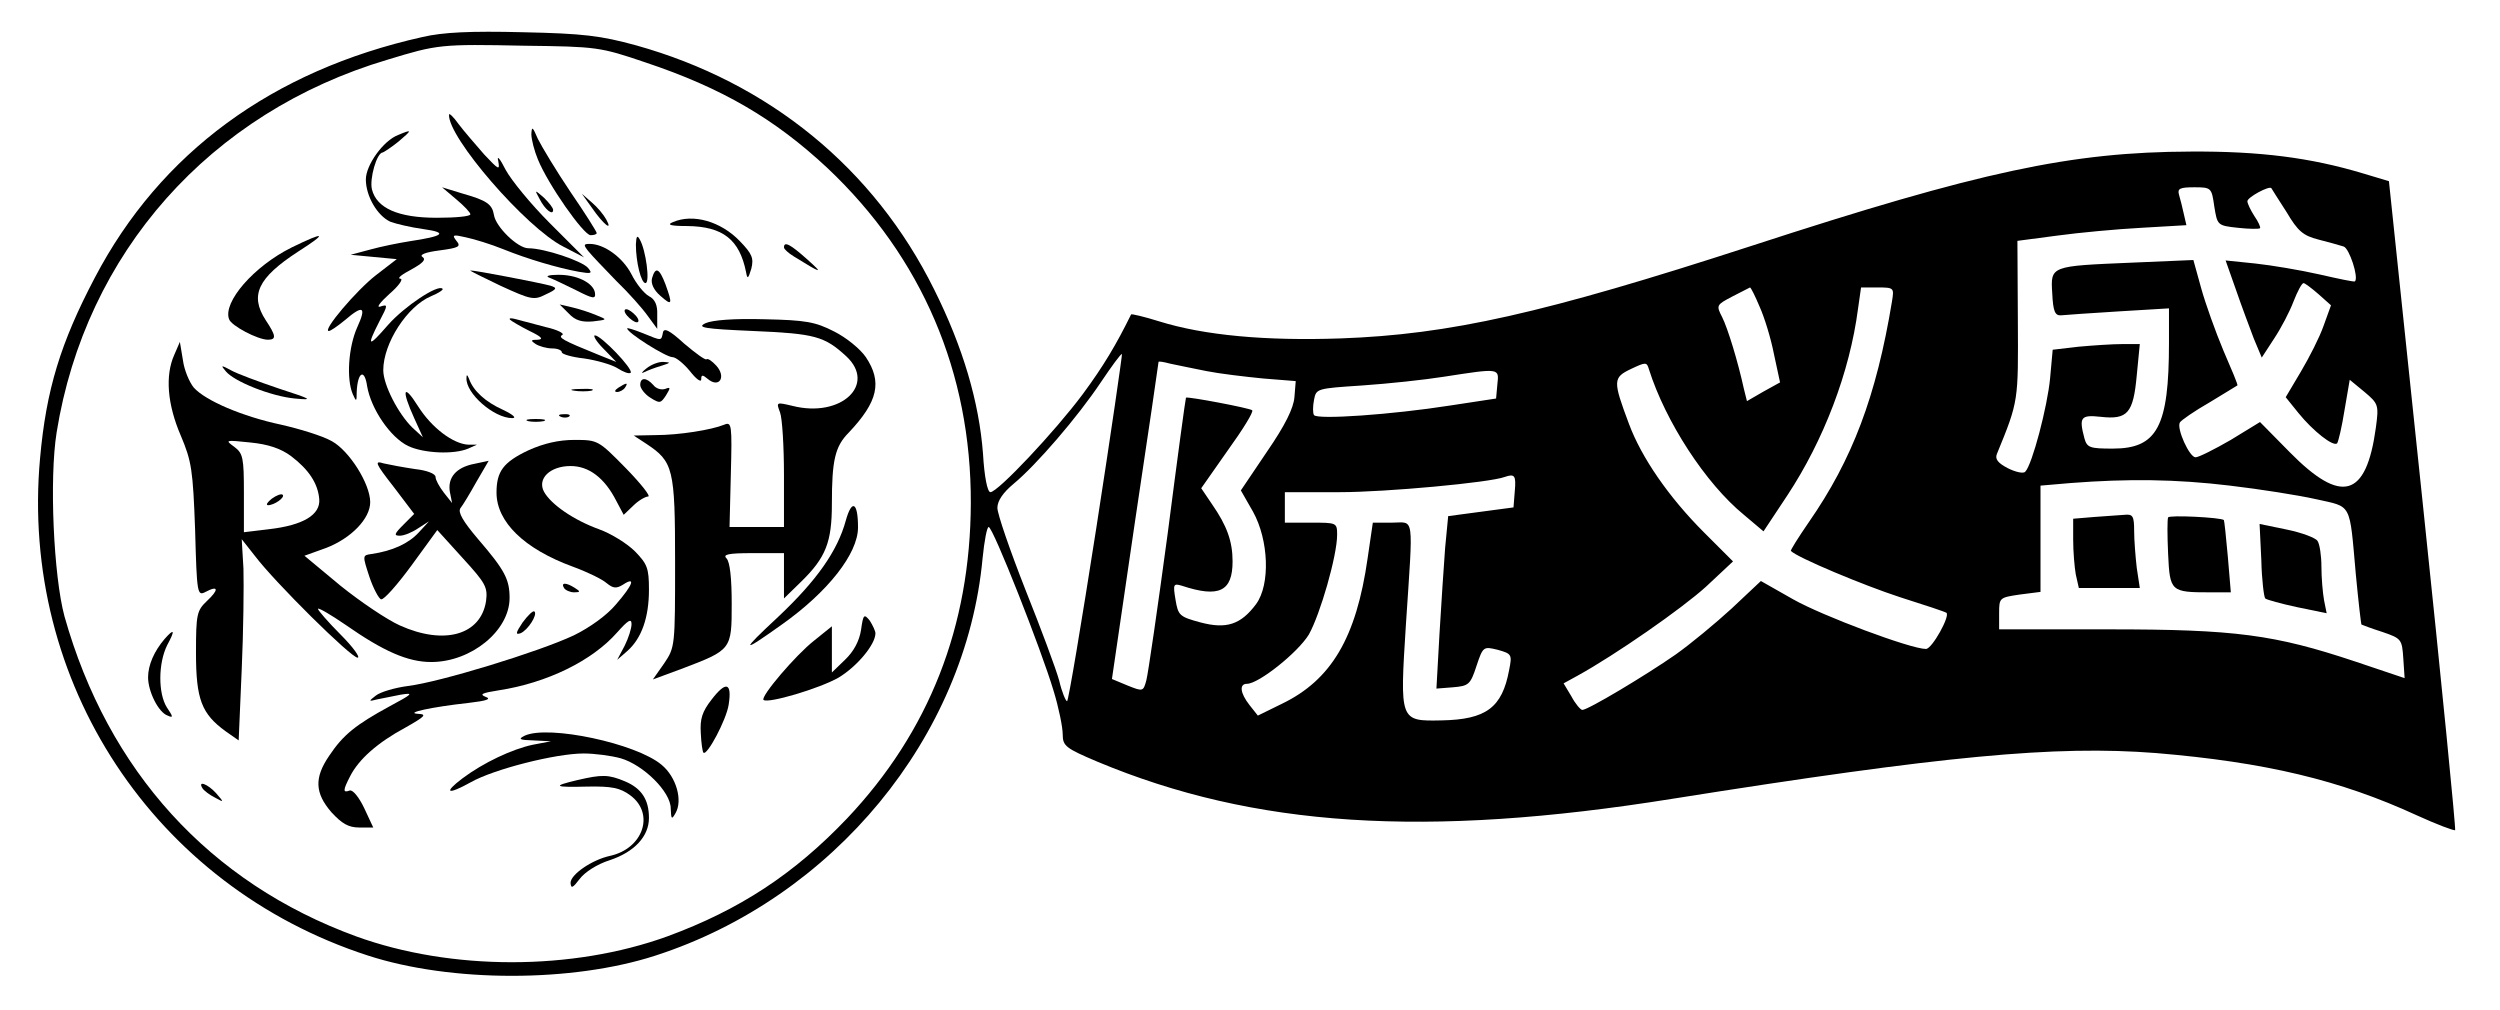 <?xml version="1.0" standalone="no"?>
<!DOCTYPE svg PUBLIC "-//W3C//DTD SVG 20010904//EN"
 "http://www.w3.org/TR/2001/REC-SVG-20010904/DTD/svg10.dtd">
<svg version="1.0" xmlns="http://www.w3.org/2000/svg"
 width="574pt" height="232pt" viewBox="0 0 574 232"
 preserveAspectRatio="xMidYMid meet">

<g transform="translate(0,232) scale(0.1,-0.1)"
fill="#000000" stroke="none">
<path d="M970 2235 c-345 -77 -602 -266 -752 -552 -79 -150 -112 -258 -126
-415 -47 -514 262 -983 753 -1142 191 -62 469 -62 660 0 408 132 713 502 751
912 4 40 10 72 14 72 10 0 121 -282 149 -376 12 -39 21 -84 21 -100 0 -27 7
-32 80 -63 359 -150 752 -176 1320 -85 623 99 879 123 1110 105 251 -21 423
-62 599 -143 46 -21 86 -36 88 -34 2 2 -31 338 -74 747 l-78 743 -60 18 c-120
36 -236 51 -395 50 -275 -1 -482 -45 -1010 -217 -477 -155 -692 -203 -942
-212 -173 -6 -313 7 -416 39 -35 11 -65 18 -65 16 -34 -69 -63 -118 -111 -183
-64 -86 -195 -225 -212 -225 -7 0 -14 36 -17 88 -9 119 -46 245 -112 377 -138
279 -380 476 -685 561 -81 22 -119 27 -260 30 -120 3 -183 0 -230 -11z m511
-58 c177 -59 298 -130 419 -243 217 -205 330 -470 329 -769 -1 -284 -96 -525
-284 -724 -122 -128 -247 -210 -413 -271 -218 -79 -496 -79 -714 0 -337 123
-570 380 -670 735 -25 93 -35 316 -18 422 66 412 352 735 760 856 115 35 121
36 315 32 165 -2 173 -3 276 -38z m3603 -331 c7 -43 7 -44 54 -49 26 -3 49 -3
51 -1 2 2 -4 15 -13 28 -9 14 -16 29 -16 34 0 9 50 36 55 30 1 -2 17 -27 35
-55 26 -44 38 -54 73 -63 23 -6 49 -13 58 -16 13 -4 35 -71 26 -80 -1 -2 -38
6 -82 16 -44 10 -110 21 -147 25 l-68 7 24 -68 c13 -38 32 -88 41 -112 l18
-43 28 43 c16 24 36 62 45 86 9 23 19 42 23 42 3 0 19 -12 35 -26 l28 -25 -17
-47 c-9 -26 -33 -73 -52 -105 l-35 -59 29 -36 c34 -42 80 -78 89 -70 3 4 11
38 17 76 l12 70 34 -28 c32 -27 33 -30 26 -82 -22 -161 -79 -177 -198 -56
l-68 69 -67 -41 c-38 -22 -74 -40 -81 -40 -14 0 -44 66 -36 80 3 5 33 26 68
46 34 21 63 38 64 39 2 1 -13 36 -32 80 -18 43 -41 107 -51 143 l-18 65 -140
-6 c-189 -8 -188 -7 -184 -71 2 -40 6 -51 20 -50 9 1 68 5 132 9 l116 7 0 -79
c0 -193 -27 -243 -129 -243 -52 0 -59 2 -65 23 -13 49 -9 55 37 50 62 -7 75 8
83 95 l7 72 -40 0 c-22 0 -67 -3 -100 -6 l-60 -7 -6 -66 c-6 -64 -41 -198 -57
-214 -4 -5 -22 -1 -40 8 -23 12 -30 21 -25 33 50 122 49 120 48 308 l-1 181
91 12 c51 7 138 15 194 18 l103 6 -6 26 c-3 14 -8 34 -11 44 -4 14 2 17 35 17
39 0 40 -1 46 -44z m-1044 -230 c11 -24 26 -73 33 -109 l14 -65 -38 -21 -38
-22 -7 28 c-14 64 -37 139 -50 165 -14 27 -13 28 23 47 21 11 39 20 41 21 2 0
12 -20 22 -44z m304 12 c-36 -218 -91 -363 -191 -507 -24 -35 -43 -65 -41 -66
14 -15 167 -79 250 -106 57 -18 105 -34 107 -36 9 -7 -33 -83 -47 -83 -35 0
-238 76 -305 114 l-74 42 -67 -63 c-37 -34 -95 -82 -129 -106 -69 -48 -201
-127 -214 -127 -4 0 -16 14 -25 31 l-18 30 31 17 c89 49 241 155 296 205 l62
58 -67 67 c-80 80 -143 171 -172 249 -37 99 -37 106 5 126 34 16 36 16 41 -1
38 -120 130 -262 218 -334 l45 -38 55 83 c83 126 143 282 162 428 l7 49 38 0
c38 0 38 -1 33 -32z m-1827 -521 c-34 -218 -64 -397 -67 -397 -3 0 -12 21 -18
47 -7 26 -42 120 -78 210 -35 89 -64 173 -64 187 0 16 13 35 37 55 52 43 147
153 201 234 25 37 46 66 48 64 1 -1 -25 -181 -59 -400z m253 361 c30 -6 89
-13 130 -17 l75 -6 -3 -37 c-2 -25 -21 -64 -63 -125 l-60 -89 28 -49 c36 -65
40 -167 7 -212 -35 -47 -68 -58 -128 -42 -48 13 -51 16 -57 52 -6 36 -5 38 15
32 85 -28 116 -13 116 56 0 46 -13 82 -47 131 l-25 37 61 87 c34 47 60 89 56
92 -5 5 -148 32 -152 29 -1 -1 -20 -141 -42 -312 -23 -171 -45 -322 -49 -337
-7 -26 -8 -26 -43 -12 l-36 15 53 362 c30 199 54 364 54 366 0 2 12 0 27 -4
15 -3 52 -11 83 -17z m668 -30 l-3 -33 -105 -16 c-134 -21 -306 -33 -313 -22
-3 4 -3 20 0 35 5 26 6 26 111 33 59 4 143 13 187 20 129 20 127 20 123 -17z
m40 -245 l-3 -38 -75 -10 -75 -10 -7 -73 c-3 -40 -9 -130 -13 -198 l-7 -125
38 3 c36 3 40 6 54 49 15 45 16 45 49 37 32 -9 33 -11 26 -46 -16 -87 -53
-114 -155 -116 -97 -2 -96 -2 -82 221 17 257 20 233 -32 233 l-44 0 -12 -82
c-26 -182 -83 -279 -197 -334 l-55 -27 -19 24 c-22 28 -24 49 -6 49 27 0 117
72 142 113 26 46 65 181 65 229 0 28 -1 28 -60 28 l-60 0 0 35 0 35 126 0
c106 0 345 22 379 35 23 8 26 3 23 -32z m1642 12 c68 -8 157 -22 197 -31 84
-19 77 -5 92 -173 6 -63 12 -115 13 -115 2 -1 23 -9 48 -17 44 -15 45 -17 48
-61 l3 -45 -113 38 c-186 62 -275 74 -566 74 l-252 0 0 37 c0 36 1 36 48 43
l47 6 0 122 0 122 70 6 c131 10 240 9 365 -6z"/>
<path d="M1031 2057 c-4 -51 177 -260 262 -303 l48 -25 -79 79 c-43 43 -88 98
-101 122 -13 26 -21 35 -17 20 4 -22 1 -20 -32 15 -20 23 -47 54 -59 70 -12
17 -22 26 -22 22z"/>
<path d="M1220 2012 c0 -12 7 -39 15 -58 23 -57 105 -174 121 -174 8 0 14 2
14 5 0 3 -27 46 -60 94 -33 49 -66 104 -75 122 -12 28 -14 30 -15 11z"/>
<path d="M914 2010 c-34 -13 -74 -69 -74 -102 0 -38 26 -83 56 -97 13 -5 47
-13 76 -17 57 -8 48 -16 -32 -28 -25 -4 -65 -12 -90 -19 l-45 -12 53 -5 53 -5
-48 -37 c-44 -34 -124 -128 -108 -128 4 0 20 11 37 25 42 36 50 31 28 -17 -20
-45 -25 -118 -10 -153 8 -18 9 -18 9 5 2 46 18 55 24 13 9 -52 53 -117 94
-137 36 -17 105 -20 138 -6 l20 9 -20 0 c-35 2 -84 39 -115 88 -34 54 -39 39
-9 -27 l20 -44 -24 22 c-32 31 -67 98 -67 132 0 62 55 147 110 170 17 7 29 15
26 17 -10 11 -87 -40 -125 -83 -46 -53 -50 -51 -20 8 20 38 20 40 2 34 -10 -3
0 10 21 29 22 19 33 35 25 35 -8 1 4 10 25 21 27 15 35 23 26 29 -8 5 7 11 39
15 45 6 50 9 39 22 -11 14 -8 15 22 8 19 -4 58 -16 85 -27 57 -23 125 -43 174
-52 29 -5 32 -4 21 9 -14 16 -100 45 -137 45 -24 0 -75 49 -79 77 -4 24 -17
33 -70 48 l-49 15 33 -28 c18 -15 32 -30 32 -34 0 -5 -35 -8 -77 -8 -89 0
-138 22 -149 65 -6 24 11 85 25 85 3 1 20 12 36 25 32 27 32 29 -1 15z"/>
<path d="M1239 1863 c12 -24 31 -39 31 -25 0 5 -10 17 -21 28 -22 19 -22 19
-10 -3z"/>
<path d="M1359 1843 c26 -38 49 -56 33 -27 -6 11 -20 28 -33 39 l-23 20 23
-32z"/>
<path d="M1545 1810 c-15 -6 -6 -9 33 -9 82 -1 120 -31 135 -106 3 -17 5 -15
12 8 6 24 2 34 -26 63 -44 46 -108 64 -154 44z"/>
<path d="M670 1752 c-87 -43 -159 -126 -144 -165 5 -15 66 -47 89 -47 20 0 19
9 -5 45 -37 57 -18 97 74 157 69 44 64 48 -14 10z"/>
<path d="M1460 1759 c0 -41 12 -89 22 -89 11 0 1 76 -13 100 -6 11 -8 8 -9
-11z"/>
<path d="M1351 1743 c8 -10 37 -40 64 -68 28 -27 60 -63 72 -80 l22 -30 0 32
c1 22 -5 36 -19 43 -11 6 -29 28 -40 50 -20 39 -63 70 -96 70 -14 0 -15 -2 -3
-17z"/>
<path d="M1800 1752 c0 -4 10 -13 23 -21 63 -39 69 -41 32 -8 -40 36 -55 44
-55 29z"/>
<path d="M1149 1664 c70 -32 77 -34 104 -20 26 12 27 15 11 20 -21 6 -176 36
-184 35 -3 0 29 -16 69 -35z"/>
<path d="M1497 1681 c-3 -12 4 -27 19 -40 27 -24 29 -21 12 26 -14 37 -23 42
-31 14z"/>
<path d="M1260 1683 c8 -3 36 -16 62 -29 41 -21 46 -21 44 -6 -4 23 -43 42
-86 41 -19 0 -28 -3 -20 -6z"/>
<path d="M1306 1600 c15 -16 30 -20 55 -18 34 4 34 4 9 14 -14 6 -38 14 -55
18 l-30 7 21 -21z"/>
<path d="M1440 1595 c7 -8 17 -15 22 -15 6 0 5 7 -2 15 -7 8 -17 15 -22 15 -6
0 -5 -7 2 -15z"/>
<path d="M1171 1586 c3 -3 23 -15 45 -26 27 -13 33 -19 19 -20 -17 0 -17 -2
-5 -10 8 -5 25 -10 38 -10 12 0 22 -4 22 -9 0 -4 23 -11 51 -14 28 -4 63 -14
76 -22 14 -9 27 -14 31 -11 7 8 -68 86 -82 86 -5 0 3 -14 19 -30 l30 -31 -40
16 c-84 34 -94 40 -84 46 6 3 -11 12 -38 18 -26 7 -57 15 -68 18 -11 3 -17 3
-14 -1z"/>
<path d="M1620 1578 c-21 -10 -5 -13 110 -18 141 -6 163 -12 213 -58 70 -65
-12 -142 -123 -114 -38 9 -38 9 -29 -15 5 -13 9 -78 9 -144 l0 -119 -62 0 -63
0 3 121 c3 114 2 121 -15 114 -29 -12 -104 -24 -158 -24 l-50 -1 29 -19 c62
-41 66 -57 66 -271 0 -193 0 -196 -25 -233 l-26 -37 65 24 c116 44 116 44 116
150 0 58 -4 96 -12 104 -9 9 4 12 60 12 l72 0 0 -52 0 -52 40 39 c56 55 70 90
70 178 0 100 7 132 39 164 67 71 77 116 39 173 -13 19 -45 45 -73 59 -43 22
-65 26 -160 28 -71 2 -119 -2 -135 -9z"/>
<path d="M1440 1566 c0 -10 89 -66 104 -66 8 0 26 -15 40 -32 14 -18 26 -27
26 -19 0 11 3 11 15 1 26 -22 43 4 20 30 -10 11 -20 18 -23 15 -3 -2 -25 14
-51 36 -35 32 -47 37 -49 25 -4 -19 -2 -19 -46 -1 -20 8 -36 13 -36 11z"/>
<path d="M400 1505 c-21 -47 -16 -113 15 -185 25 -59 28 -79 33 -217 4 -147 5
-152 24 -142 30 16 31 5 3 -21 -23 -22 -25 -30 -25 -119 0 -107 13 -140 68
-180 l30 -21 7 163 c4 89 5 193 4 231 l-4 68 30 -38 c46 -61 221 -234 236
-234 7 0 -10 24 -39 53 -29 29 -52 56 -52 59 0 4 29 -13 64 -37 86 -60 142
-85 196 -85 92 0 180 72 180 147 0 43 -11 64 -73 136 -34 40 -46 61 -40 70 5
6 22 34 37 61 l28 48 -33 -7 c-42 -8 -62 -32 -56 -65 l5 -25 -19 24 c-10 13
-19 29 -19 36 0 7 -19 15 -47 18 -27 4 -59 10 -72 13 -22 7 -20 1 23 -54 l47
-62 -25 -25 c-21 -21 -22 -25 -8 -25 10 0 29 8 42 17 l25 16 -24 -26 c-23 -25
-60 -42 -108 -49 -21 -3 -21 -3 -5 -52 9 -27 22 -51 27 -52 6 -2 37 33 70 78
l59 81 58 -64 c53 -58 58 -67 54 -99 -12 -78 -96 -102 -198 -56 -29 13 -90 54
-136 91 l-83 69 50 18 c57 22 101 67 101 105 0 42 -48 118 -88 140 -21 12 -73
28 -117 38 -89 19 -173 55 -200 85 -10 12 -22 40 -25 63 l-7 42 -13 -30z m268
-232 c41 -31 62 -63 65 -99 3 -36 -37 -60 -115 -69 l-58 -7 0 90 c0 81 -2 91
-22 106 -22 16 -21 16 37 10 41 -4 70 -14 93 -31z"/>
<path d="M624 1175 c-10 -8 -14 -14 -9 -15 15 0 40 18 34 24 -3 3 -14 -1 -25
-9z"/>
<path d="M1484 1474 c-10 -8 -13 -12 -6 -9 8 4 26 11 40 15 22 7 23 8 6 9 -11
1 -29 -6 -40 -15z"/>
<path d="M518 1468 c19 -24 105 -58 159 -63 43 -4 40 -2 -37 23 -47 16 -96 34
-110 42 -22 12 -24 12 -12 -2z"/>
<path d="M1071 1452 c-2 -35 63 -92 105 -92 11 0 2 8 -21 19 -40 18 -68 43
-78 71 -4 10 -6 11 -6 2z"/>
<path d="M1470 1436 c0 -7 10 -21 23 -29 22 -14 24 -13 36 5 11 18 11 20 -2
15 -9 -3 -21 1 -27 9 -16 18 -30 18 -30 0z"/>
<path d="M1420 1430 c-9 -6 -10 -10 -3 -10 6 0 15 5 18 10 8 12 4 12 -15 0z"/>
<path d="M1318 1423 c12 -2 30 -2 40 0 9 3 -1 5 -23 4 -22 0 -30 -2 -17 -4z"/>
<path d="M1288 1363 c7 -3 16 -2 19 1 4 3 -2 6 -13 5 -11 0 -14 -3 -6 -6z"/>
<path d="M1213 1353 c9 -2 25 -2 35 0 9 3 1 5 -18 5 -19 0 -27 -2 -17 -5z"/>
<path d="M1213 1286 c-57 -27 -73 -48 -73 -97 0 -67 63 -129 175 -170 33 -12
68 -29 78 -38 15 -12 22 -13 38 -3 29 19 23 0 -17 -46 -21 -25 -60 -53 -97
-71 -81 -38 -307 -107 -380 -116 -31 -4 -64 -14 -74 -22 -17 -13 -17 -14 2 -9
11 2 36 7 55 11 31 5 28 2 -26 -27 -77 -42 -106 -65 -138 -113 -35 -51 -33
-86 5 -130 24 -26 39 -35 64 -35 l32 0 -21 45 c-12 25 -26 42 -33 40 -16 -6
-16 0 1 33 20 39 63 77 126 111 46 26 51 31 30 32 -33 2 33 16 115 25 43 5 54
9 40 14 -15 6 -8 9 30 15 111 17 215 68 272 133 25 28 33 33 33 19 0 -10 -7
-32 -16 -50 l-17 -32 23 20 c33 29 50 77 50 141 0 50 -4 59 -32 88 -18 18 -55
41 -83 51 -58 21 -110 57 -126 86 -16 30 14 59 61 59 42 0 78 -27 105 -80 l17
-32 22 21 c12 12 28 21 34 21 7 0 -16 29 -51 65 -63 64 -64 65 -118 65 -36 0
-71 -8 -106 -24z"/>
<path d="M1942 1125 c-19 -70 -67 -138 -155 -221 -88 -82 -86 -85 8 -18 106
75 175 163 175 223 0 58 -14 66 -28 16z"/>
<path d="M1295 970 c3 -5 14 -10 23 -10 15 0 15 2 2 10 -20 13 -33 13 -25 0z"/>
<path d="M1200 891 c-16 -24 -17 -29 -5 -25 17 7 40 43 32 50 -3 3 -15 -9 -27
-25z"/>
<path d="M1977 874 c-4 -26 -17 -50 -37 -69 l-30 -29 0 53 0 53 -41 -33 c-42
-33 -123 -128 -116 -136 10 -9 128 26 172 51 42 25 85 76 85 102 0 5 -6 18
-13 29 -13 16 -15 15 -20 -21z"/>
<path d="M378 853 c-24 -28 -38 -60 -38 -88 0 -33 24 -81 45 -88 13 -6 13 -3
-2 19 -20 32 -20 101 1 143 19 35 16 39 -6 14z"/>
<path d="M1634 714 c-22 -28 -27 -45 -25 -77 1 -23 4 -43 6 -45 8 -9 53 76 58
110 8 51 -6 55 -39 12z"/>
<path d="M1205 631 c-16 -8 -13 -10 20 -11 l40 -2 -42 -8 c-47 -10 -113 -41
-161 -77 -45 -34 -35 -39 19 -9 53 30 195 66 259 66 25 0 63 -5 85 -11 52 -15
115 -77 115 -115 1 -25 2 -27 11 -11 17 29 2 83 -32 111 -58 49 -259 92 -314
67z"/>
<path d="M1326 529 c-59 -14 -55 -17 23 -15 56 1 75 -3 98 -20 57 -42 30 -122
-46 -139 -42 -9 -91 -43 -91 -62 1 -14 5 -12 21 9 11 15 40 34 69 43 57 19 90
55 90 97 0 42 -17 68 -55 84 -38 16 -53 16 -109 3z"/>
<path d="M465 510 c3 -5 16 -15 28 -21 22 -12 22 -12 3 10 -19 21 -43 30 -31
11z"/>
<path d="M4808 1133 l-48 -4 0 -48 c0 -27 3 -63 6 -80 l7 -31 70 0 70 0 -7 46
c-3 26 -6 64 -6 85 0 34 -3 39 -22 37 -13 -1 -44 -3 -70 -5z"/>
<path d="M4978 1132 c-2 -4 -2 -41 0 -84 4 -86 6 -88 96 -88 l48 0 -7 83 c-4
45 -8 82 -9 83 -7 6 -126 12 -128 6z"/>
<path d="M5192 1034 c1 -45 6 -85 9 -88 3 -3 36 -12 73 -20 l68 -14 -6 30 c-3
17 -6 51 -6 77 0 25 -4 52 -9 59 -4 7 -36 19 -70 26 l-63 13 4 -83z"/>
</g>
</svg>

